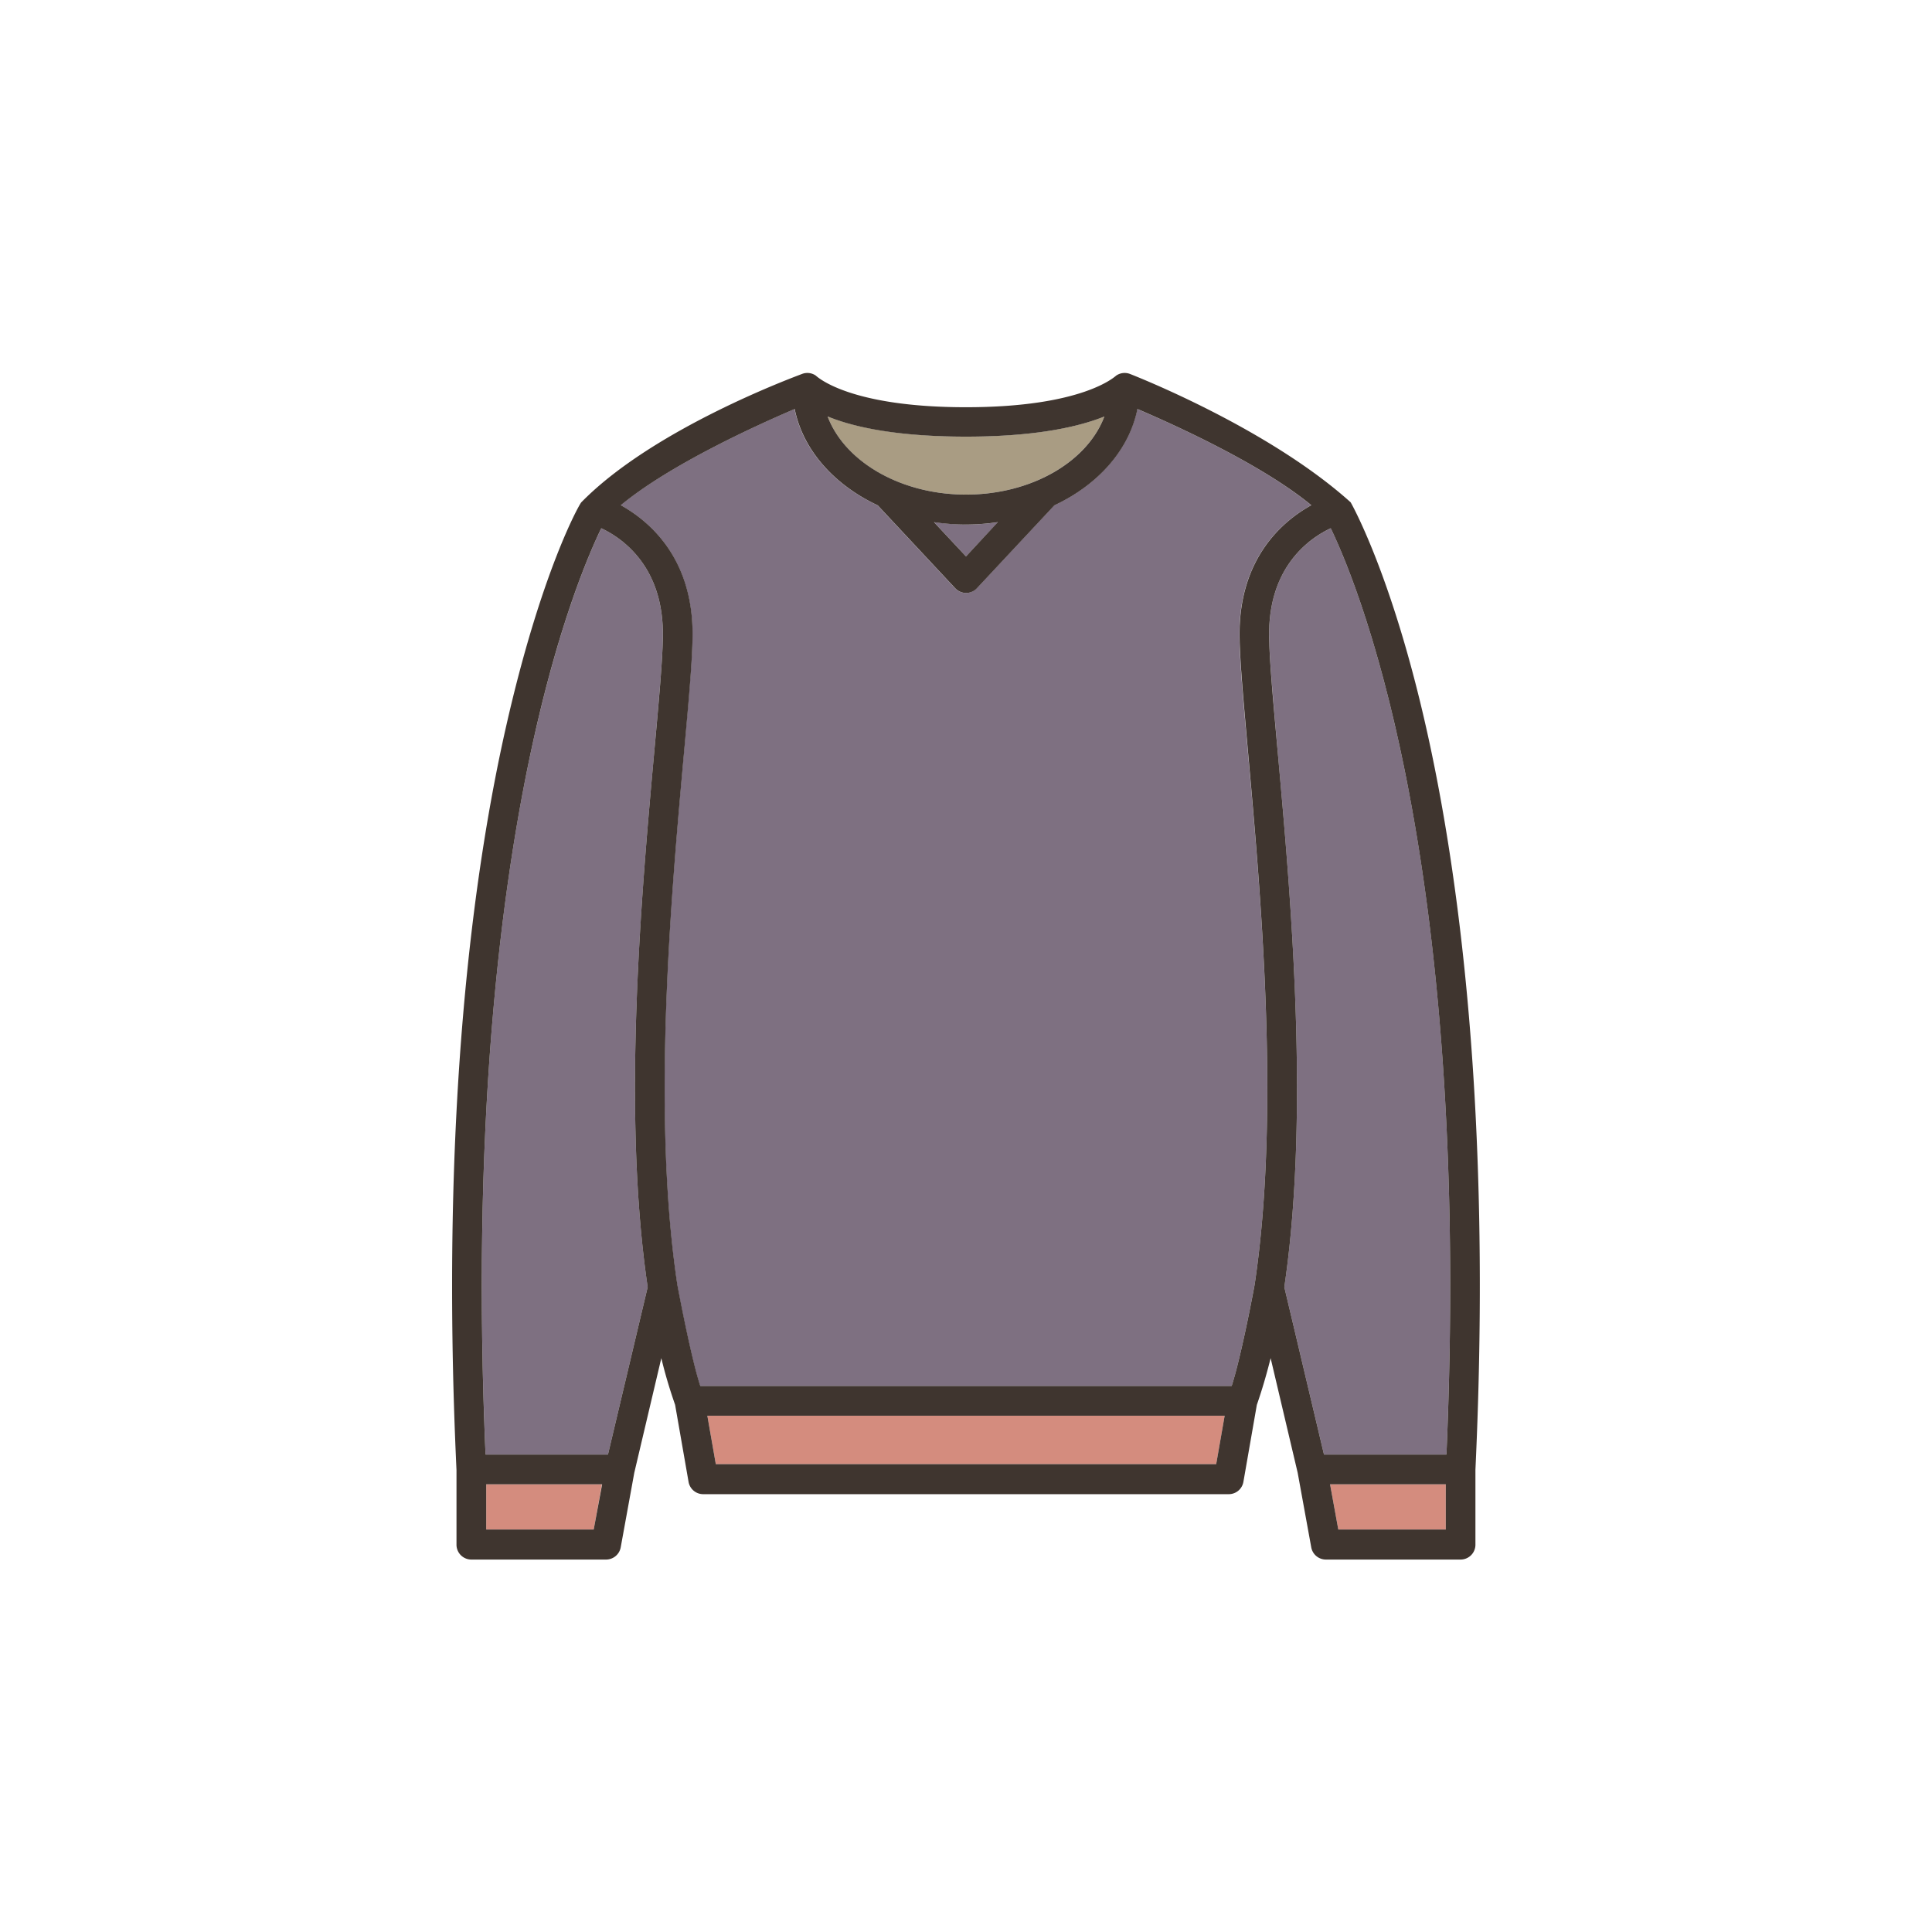 <svg xmlns="http://www.w3.org/2000/svg" viewBox="0 0 500 500"><defs><style>.cls-1{fill:#7e7081;}.cls-2{fill:#d48c7e;}.cls-3{fill:#a99c83;}.cls-4{fill:#3f352f;}</style></defs><g id="레이어_3" data-name="레이어 3"><path class="cls-1" d="M155.61,136.71c-3.1,6.38-10.51,23.54-17.26,53.5-8,35.41-16.59,96.32-12.69,186.23h31.68l10.28-43.35c-6.72-45.39-1.58-102.27,1.76-139.17,1.21-13.38,2.17-23.94,2.17-29.85C171.55,146.37,160.88,139.18,155.61,136.71Z"/><polygon class="cls-2" points="125.83 395.84 153.65 395.84 155.78 384.13 125.83 384.13 125.83 395.84"/><path class="cls-1" d="M250,135.73a56.12,56.12,0,0,1-8.28-.61L250,144l8.28-8.86a56.22,56.22,0,0,1-8.28.61Z"/><path class="cls-3" d="M250,128h0c17,0,31.41-8.57,35.81-20.22-6.45,2.6-17.48,5.21-35.81,5.21h0c-18.33,0-29.36-2.61-35.81-5.21C218.59,119.47,233,128,250,128Z"/><path class="cls-1" d="M320.76,164.07c0-19.84,11.32-29.3,18.57-33.32-12.75-10.54-35.24-20.74-45-24.9-2.12,10.6-10.22,19.65-21.49,24.93l-20.23,21.65a3.86,3.86,0,0,1-5.44-.19l-20.05-21.46c-11.27-5.28-19.37-14.33-21.49-24.93-9.74,4.17-32.24,14.37-45,24.9,7.25,4,18.57,13.48,18.57,33.32,0,6.26-1,17-2.2,30.54-3.32,36.71-8.44,93.44-1.74,137.89,0,.08,3.37,18.28,5.94,26.2H318.75c2.58-7.92,5.93-26.12,5.94-26.19,6.71-44.45,1.59-101.19-1.74-137.9C321.73,181,320.76,170.33,320.76,164.07Z"/><polygon class="cls-2" points="185.25 378.92 314.75 378.92 316.94 366.39 183.06 366.39 185.25 378.92"/><path class="cls-1" d="M328.45,164.07c0,5.91,1,16.47,2.16,29.85,3.34,36.9,8.49,93.78,1.77,139.17l10.27,43.35h31.69c6.68-154-22.9-225.14-29.95-239.73C339.13,139.18,328.45,146.37,328.45,164.07Z"/><polygon class="cls-2" points="346.35 395.84 374.17 395.84 374.17 384.13 344.22 384.13 346.35 395.84"/><path class="cls-4" d="M349.55,130c-21.26-19.13-55.41-32.55-57.08-33.21a3.84,3.84,0,0,0-3.58.4c-.29.19-8.49,8.2-38.89,8.2h0c-30.48,0-38.63-8-38.89-8.2a3.84,3.84,0,0,0-3.58-.4c-1.67.66-38.38,14.08-57.09,33.21-.58.6-10.44,18.19-19.46,58-8.26,36.41-17.19,99.35-12.84,192.45v19.31a3.84,3.84,0,0,0,3.84,3.85h34.87a3.85,3.85,0,0,0,3.79-3.16l3.51-19.29,7-29.67c1,4.2,2.23,8.24,3.57,12.08l3.48,19.94a3.84,3.84,0,0,0,3.79,3.18H318a3.84,3.84,0,0,0,3.79-3.18l3.48-19.94c1.34-3.84,2.52-7.88,3.57-12.08l7,29.67,3.51,19.29a3.85,3.85,0,0,0,3.78,3.16H378a3.84,3.84,0,0,0,3.84-3.85V380.37c4.35-93.1-4.58-156-12.84-192.45C360,148.14,349.55,130,349.55,130ZM250,113h0c18.33,0,29.36-2.61,35.81-5.21C281.41,119.47,267,128,250,128h0c-17,0-31.41-8.57-35.81-20.22C220.64,110.42,231.67,113,250,113Zm8.28,22.09L250,144l-8.28-8.86a56.12,56.12,0,0,0,8.28.61h0A56.22,56.22,0,0,0,258.28,135.12ZM153.65,395.84H125.83v-11.7h30Zm15.73-201.92c-3.34,36.9-8.48,93.78-1.76,139.17l-10.28,43.35H125.66c-3.9-89.91,4.71-150.82,12.69-186.23,6.75-30,14.16-47.12,17.26-53.5,5.27,2.47,15.94,9.66,15.94,27.36C171.55,170,170.59,180.54,169.38,193.92Zm145.37,185H185.25l-2.19-12.53H316.94Zm9.94-46.41c0,.07-3.36,18.27-5.94,26.19H181.24c-2.57-7.92-5.92-26.12-5.94-26.2-6.7-44.45-1.58-101.18,1.74-137.89,1.23-13.57,2.2-24.28,2.2-30.54,0-19.84-11.32-29.3-18.57-33.32,12.74-10.53,35.24-20.73,45-24.9,2.12,10.6,10.22,19.65,21.49,24.93l20.05,21.46a3.86,3.86,0,0,0,5.44.19l20.23-21.65c11.27-5.28,19.37-14.33,21.49-24.93,9.74,4.16,32.23,14.36,45,24.9-7.25,4-18.57,13.48-18.57,33.32,0,6.26,1,17,2.19,30.54C326.28,231.32,331.4,288.06,324.69,332.51Zm49.48,63.33H346.35l-2.13-11.7h29.95Zm.17-19.4H342.65l-10.27-43.35c6.72-45.39,1.57-102.27-1.77-139.17-1.2-13.38-2.16-23.94-2.16-29.85,0-17.7,10.68-24.89,15.94-27.36C351.44,151.3,381,222.45,374.34,376.44Z"/></g></svg>